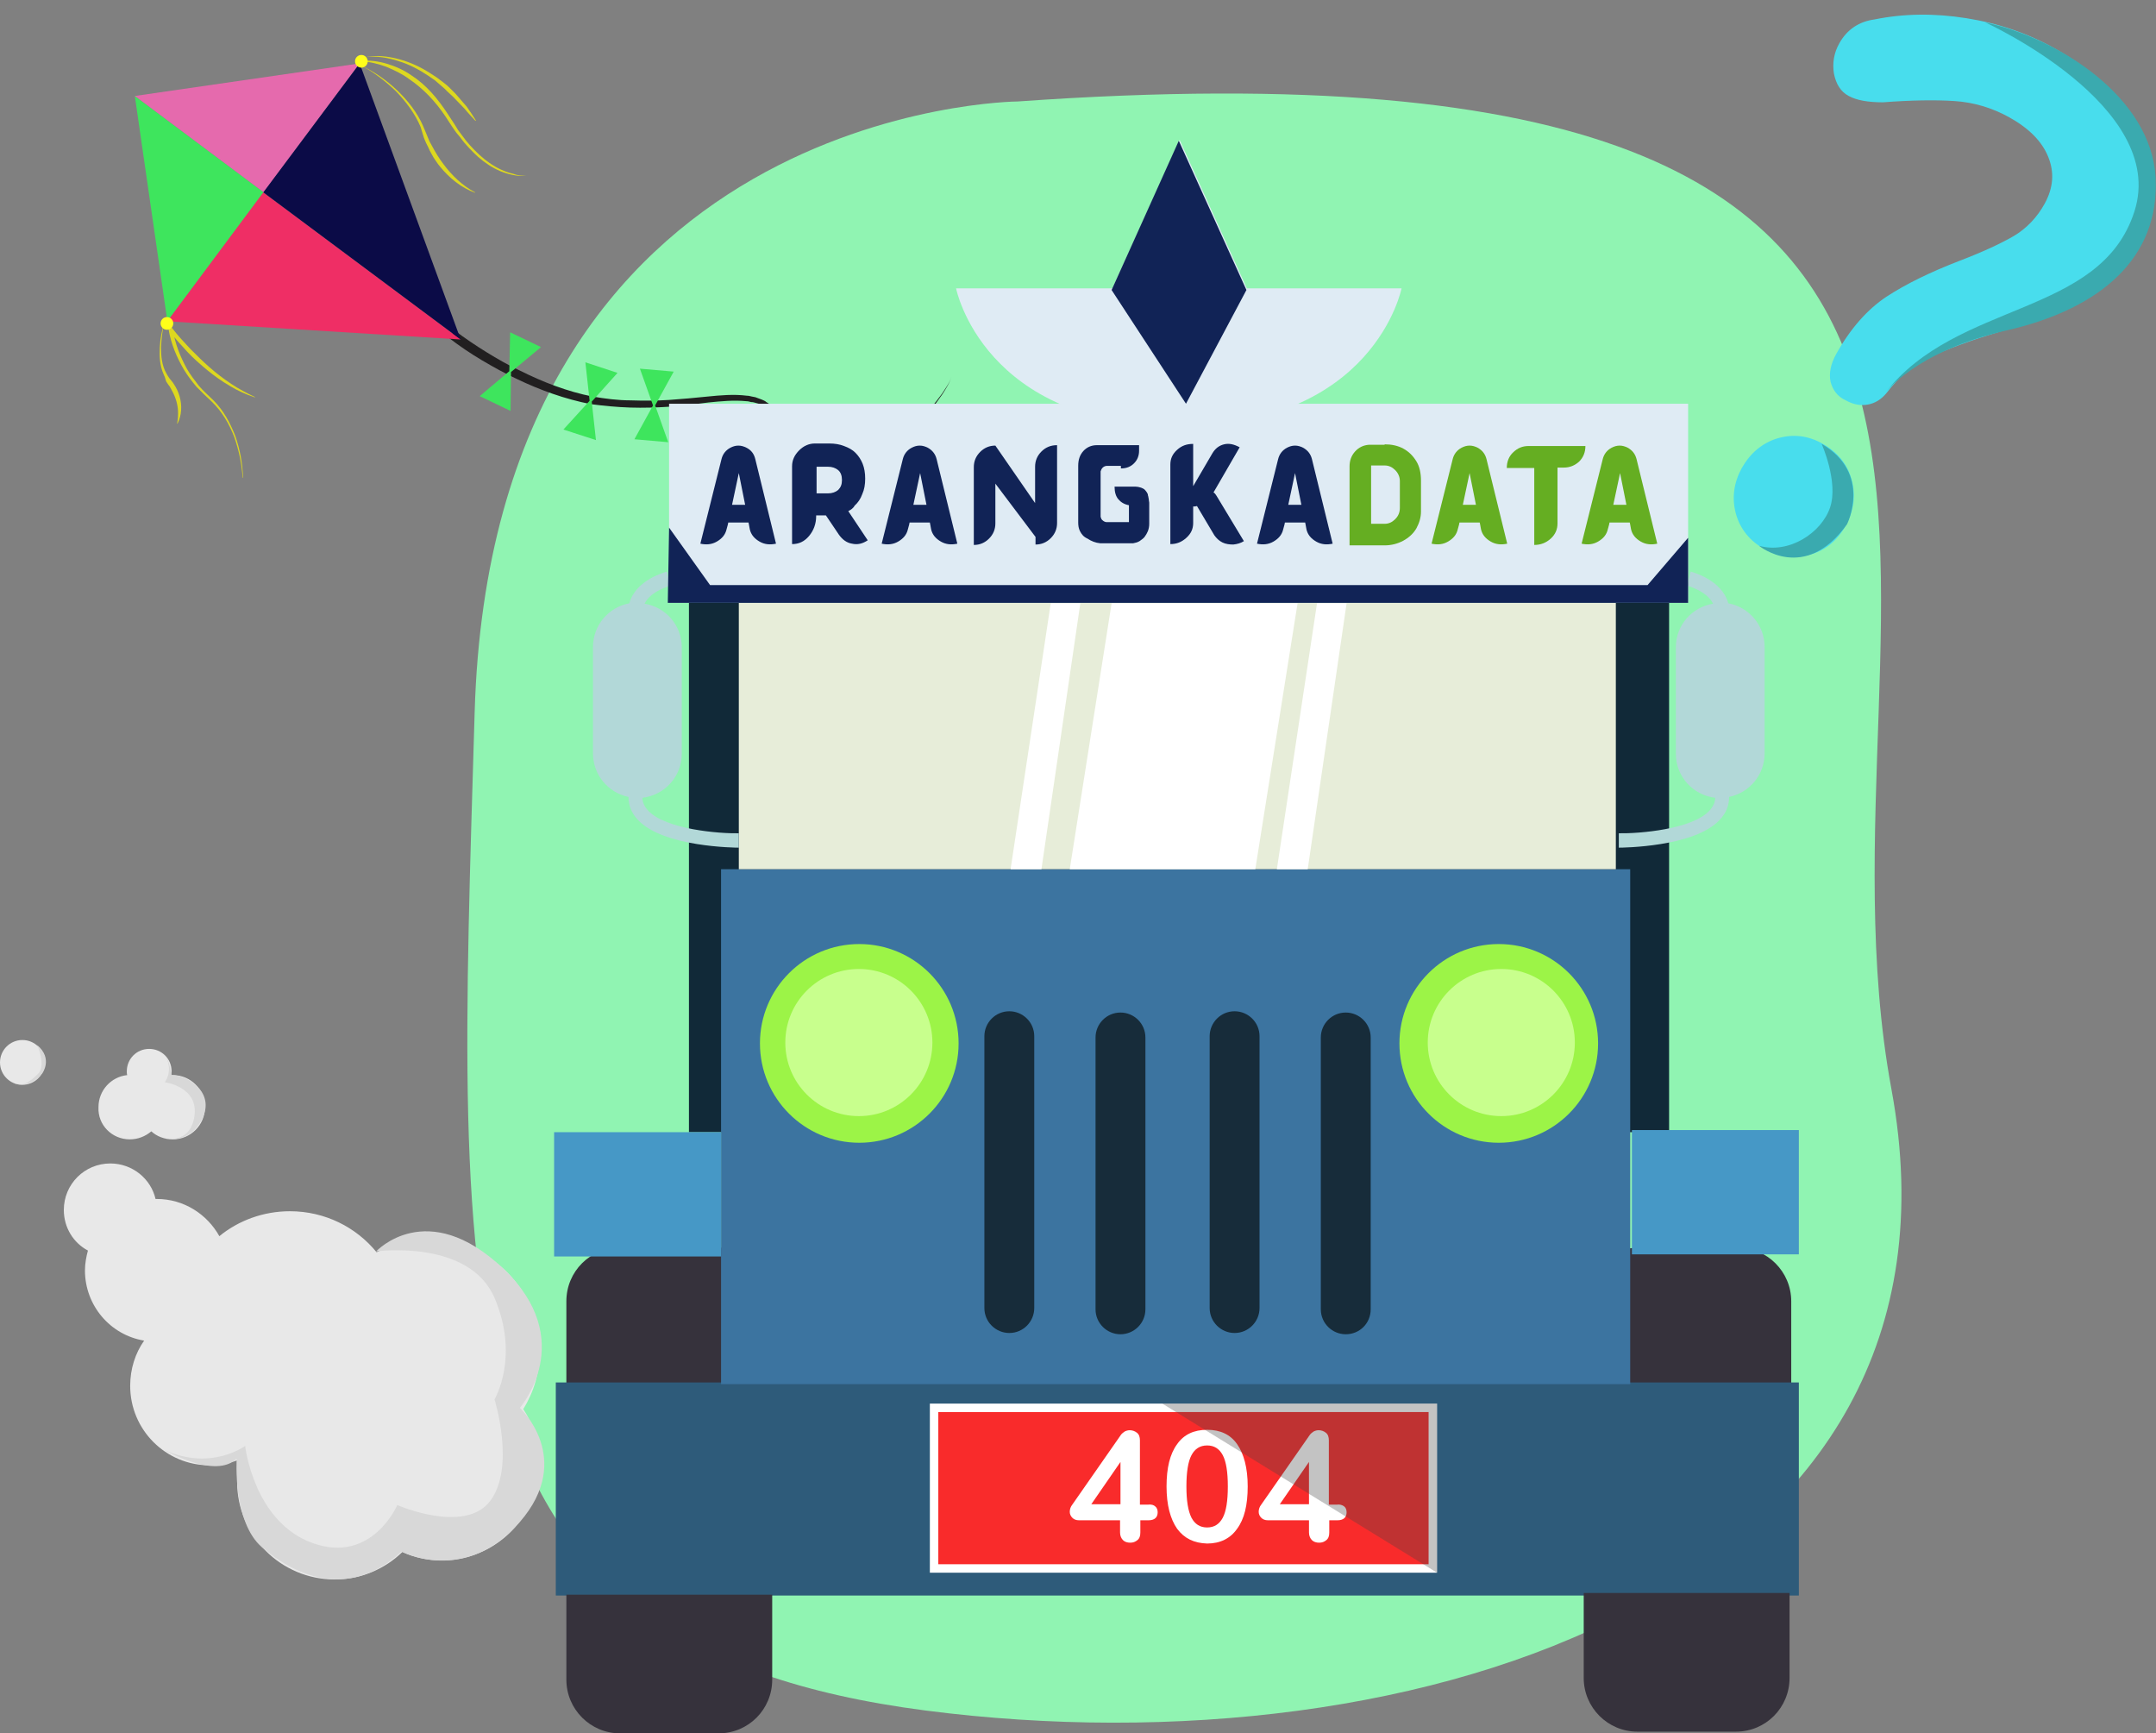 <?xml version="1.0" encoding="utf-8"?>
<!-- Generator: Adobe Illustrator 23.0.1, SVG Export Plug-In . SVG Version: 6.00 Build 0)  -->
<svg version="1.1" xmlns="http://www.w3.org/2000/svg" xmlns:xlink="http://www.w3.org/1999/xlink" x="0px" y="0px"
	 viewBox="0 0 510.1 410" style="enable-background:new 0 0 510.1 410;" xml:space="preserve">
<rect x="0" y="0" width="510.1" height="410" fill="#808080" stroke="none"/>
<style type="text/css">
	.st0{fill:#90F4B2;}
	.st1{fill:#48DDED;}
	.st2{fill:#3AAAAF;}
	.st3{fill:#211F20;}
	.st4{fill:#3EE55D;}
	.st5{fill:#E56AAD;}
	.st6{fill:#EF2E65;}
	.st7{fill:#0B0B47;}
	.st8{fill:#2B2B2B;}
	.st9{fill:#DDD81F;}
	.st10{fill:#FFFF1A;}
	.st11{fill:#112938;}
	.st12{fill:#36323C;}
	.st13{fill:#2E5B7A;}
	.st14{fill:#3C74A0;}
	.st15{fill:#9CF447;}
	.st16{fill:#C8FF8D;}
	.st17{fill:#E7EDD9;}
	.st18{fill:#4698C6;}
	.st19{fill:#DFEBF4;}
	.st20{fill:#172C3A;}
	.st21{fill:#B2D8D8;}
	.st22{fill:#112356;}
	.st23{fill:#65AE22;}
	.st24{fill:#E8E8E8;}
	.st25{fill:#D8D8D8;}
	.st26{fill:#FFFFFF;}
	.st27{fill:#F92B2B;stroke:#FFFFFF;stroke-width:2;stroke-miterlimit:10;}
	.st28{opacity:0.32;fill:#444444;}
</style>
<g id="Layer_2">
	<path class="st0" d="M240.8,24c0,0-124.3,0.8-128.5,144.5s-10.1,221,106.7,236.1c116.8,15.1,250.4-28.6,228.5-147
		S514.7,4.6,240.8,24z"/>
	<g>
		<path class="st1" d="M410.7,121.5c-1-3.7-0.5-7.3,1.4-10.8c2-3.5,4.8-5.9,8.4-7c3.7-1.1,7.3-0.7,10.8,1.3c3.5,2,5.8,4.8,6.8,8.5
			c1,3.7,0.5,7.3-1.4,10.8c-2,3.6-4.8,5.9-8.5,6.9c-3.7,1.1-7.3,0.6-10.7-1.3C414,128,411.7,125.1,410.7,121.5z M433.1,90.3
			c-0.4-2,0-4.1,1.3-6.5c3.4-6.1,7.4-10.6,11.9-13.6c4.6-3,10.3-5.8,17.3-8.5c5.5-2.1,9.8-4.1,12.9-5.9c3-1.8,5.5-4.4,7.3-7.7
			c2-3.7,2.3-7.3,0.8-11c-1.5-3.7-4.6-6.8-9.3-9.4c-4-2.2-8.3-3.5-12.9-3.8c-4.6-0.3-10.3-0.2-16.9,0.3c-3.6,0-6.3-0.5-8.1-1.5
			c-1.9-1-3-2.8-3.5-5.3c-0.4-2.5,0-4.9,1.3-7.2c1.8-3.2,4.6-5.1,8.3-5.6c6.9-1.4,14.1-1.5,21.7-0.3c7.6,1.2,14.6,3.6,21,7.2
			c6.8,3.8,12.1,8.3,16.1,13.5c4,5.3,6.3,10.7,7,16.5c0.7,5.7-0.5,11.3-3.4,16.6c-3.2,5.8-7.4,10-12.5,12.7
			c-5.1,2.7-11.9,5.3-20.1,7.6c-7.1,2.1-12.7,4.2-16.7,6.1c-4,1.9-7.4,4.7-10.2,8.4c-1.3,1.6-2.8,2.5-4.5,2.8c-1.7,0.3-3.4,0-5.2-1
			C434.7,93.8,433.6,92.2,433.1,90.3z"/>
	</g>
	<path class="st2" d="M431,105c0,0,4,9,2,15s-9.7,11.1-16.8,9.1c0,0,10.8,8.9,20.8-5.1C437,124,443,112,431,105z"/>
	<path class="st2" d="M469.7,5.3c0,0,43.3,19.7,35.3,44.7s-42,21-59,43c0,0,7-9.9,29-14.9C497,73,511,61,510,42S487,9,469.7,5.3z"/>
	<g>
		<g>
			<path class="st3" d="M107.6,78.2c2.4,1.8,4.9,3.5,7.5,5.1c2.6,1.6,5.2,3.1,8,4.4c5.4,2.7,11.1,4.9,17.1,6.1c3,0.5,6,0.9,9,0.9
				c3,0.1,6.1,0.1,9.1-0.1c3-0.2,6.1-0.5,9.1-0.8c3-0.3,6.2-0.6,9.3-0.2c0.4,0,0.8,0.1,1.2,0.2c0.4,0.1,0.8,0.1,1.2,0.3l1.1,0.4
				c0.4,0.2,0.8,0.3,1.1,0.6c1.5,0.8,2.4,2.3,3,3.8c1.1,3,1.2,6.1,1.9,9.1c0.3,1.5,0.8,2.9,1.5,4.2c0.7,1.3,1.8,2.4,3.1,3
				c1.3,0.7,2.8,0.9,4.3,0.7c1.5-0.2,2.9-0.7,4.3-1.4c2.7-1.3,5.3-3.1,7.7-4.9c2.4-1.9,4.7-3.9,6.8-6.1c2.2-2.2,4.2-4.4,6.2-6.8
				c1-1.2,1.9-2.4,2.8-3.6c0.8-1.3,1.8-2.5,2.2-4c-0.4,1.5-1.3,2.8-2.1,4.1c-0.9,1.3-1.8,2.5-2.7,3.7c-1.9,2.4-4,4.7-6.1,6.9
				c-2.1,2.2-4.4,4.3-6.8,6.2c-2.4,1.9-4.9,3.7-7.7,5.1c-1.4,0.7-2.9,1.3-4.4,1.5c-0.4,0-0.8,0.1-1.2,0.1c-0.4,0-0.8,0-1.2-0.1
				c-0.8-0.1-1.6-0.4-2.3-0.7c-1.4-0.7-2.7-1.8-3.5-3.2c-0.8-1.4-1.3-2.9-1.6-4.4c-0.7-3-0.9-6.1-2-8.9c-0.5-1.4-1.4-2.6-2.6-3.3
				c-0.3-0.2-0.6-0.3-1-0.5l-1.1-0.3c-0.3-0.1-0.7-0.2-1.1-0.2c-0.4-0.1-0.7-0.2-1.1-0.2c-3-0.3-6,0-9,0.3c-3,0.4-6.1,0.7-9.2,1
				c-3.1,0.2-6.2,0.3-9.3,0.2c-3.1-0.1-6.2-0.4-9.3-0.8c-6.1-1.2-12-3.3-17.6-6c-2.8-1.3-5.5-2.8-8.2-4.4c-2.7-1.6-5.2-3.3-7.7-5.2
				L107.6,78.2z"/>
			<g>
				<polygon class="st4" points="31.9,22.7 39.6,76 62.4,45.5 				"/>
				<polygon class="st5" points="31.9,22.7 85.1,15 62.4,45.5 				"/>
				<polygon class="st6" points="109,80.3 39.6,76 62.3,45.5 				"/>
				<polygon class="st7" points="109,80.3 85.1,15 62.3,45.5 				"/>
			</g>
		</g>
		<polygon class="st4" points="128,82.1 120.7,78.6 120.5,87.8 113.5,93.7 120.8,97.2 120.9,88 		"/>
		<polygon class="st4" points="146.1,88.2 138.5,85.7 139.5,94.8 133.3,101.6 141,104.1 140,95 		"/>
		<polygon class="st4" points="159.4,87.9 151.4,87.2 154.5,95.9 150.1,103.9 158.1,104.6 155,95.9 		"/>
		<path class="st8" d="M135,43"/>
		<path class="st9" d="M39,76c-0.6,2-0.8,4.1-0.9,6.2c0,2.1,0.2,4.2,1.2,6l0.4,0.7l0.4,0.6c0.3,0.4,0.7,0.8,1,1.3
			c0.6,0.9,1.1,1.9,1.4,3c0.6,2.1,0.5,4.4-0.5,6.4l-0.1,0c0.4-2.1,0.3-4.1-0.4-6c-0.3-0.9-0.8-1.8-1.3-2.7c-0.3-0.4-0.6-0.8-0.9-1.3
			L39,89.2l-0.3-0.7c-0.9-2-1-4.2-0.9-6.3C37.9,80.1,38.3,78,39,76L39,76z"/>
		<path class="st9" d="M57.4,113c-0.2-3.3-0.9-6.6-2-9.7c-1.2-3.1-2.9-6-5.3-8.3c-0.6-0.6-1.2-1.1-1.8-1.7c-0.6-0.6-1.2-1.2-1.8-1.8
			c-1.1-1.3-2.1-2.6-3-4.1c-1.7-2.9-3-6-3.6-9.4l-0.3-1.8l1.2,1.5c1.3,1.7,2.8,3.3,4.2,4.8c1.5,1.5,3,3,4.6,4.4
			c1.6,1.4,3.3,2.7,5.1,3.9c1.8,1.2,3.7,2.2,5.6,3.1l0,0.1c-2.1-0.7-4.1-1.6-5.9-2.7c-1.9-1.1-3.7-2.4-5.3-3.7
			c-1.7-1.4-3.3-2.8-4.8-4.4c-1.5-1.6-2.9-3.2-4.3-4.9l0.9-0.3c0.5,3.2,1.7,6.3,3.3,9.2c0.8,1.4,1.8,2.7,2.8,4
			c1.1,1.3,2.3,2.3,3.5,3.5c2.4,2.4,4,5.4,5.2,8.5c1.1,3.2,1.7,6.5,1.8,9.8H57.4z"/>
		<path class="st9" d="M124.5,41.5c-1,0.2-2.1,0.1-3.1-0.1c-1-0.2-2-0.5-3-0.9c-1.9-0.8-3.7-2-5.3-3.4c-1.5-1.4-3-2.9-4.2-4.6
			l-1-1.2l-0.9-1.3l-1.7-2.6c-2.3-3.4-5.1-6.4-8.5-8.7c-1.6-1.2-3.5-2.1-5.4-2.9c-1.9-0.7-3.9-1.2-6-1.3l0-0.1
			c2.1-0.2,4.2,0.1,6.2,0.7c2,0.6,4,1.5,5.7,2.7c3.6,2.3,6.3,5.6,8.6,9.1l1.7,2.6l0.8,1.3l0.9,1.2c1.2,1.7,2.6,3.2,4.1,4.6
			c1.5,1.4,3.2,2.6,5.1,3.5c0.9,0.4,1.9,0.8,2.9,1C122.4,41.5,123.5,41.6,124.5,41.5L124.5,41.5z"/>
		<path class="st9" d="M86.5,13.5c2.6-0.5,5.3-0.2,7.9,0.5c2.6,0.7,5,1.8,7.2,3.2l1.7,1.1l1.6,1.2c1.1,0.8,2,1.8,2.9,2.7
			c0.9,1,1.7,2,2.6,3c0.8,1.1,1.5,2.2,2.2,3.3l-0.1,0.1c-0.9-1-1.8-1.9-2.6-2.9c-0.9-0.9-1.8-1.9-2.7-2.8l-1.4-1.3l-0.7-0.7
			l-0.7-0.6l-1.5-1.3l-1.6-1.1c-2.1-1.4-4.5-2.7-6.9-3.4C91.7,13.6,89.1,13.2,86.5,13.5L86.5,13.5z"/>
		<path class="st9" d="M85.5,15.5c3.1,1.5,6,3.5,8.5,5.9c2.5,2.4,4.7,5.2,6.1,8.4l1,2.4l0.5,1.2l0.6,1.1c0.8,1.5,1.7,3,2.7,4.3
			c2,2.7,4.5,5.1,7.5,6.7l0,0.1c-3.3-1.2-6.1-3.5-8.3-6.2c-0.6-0.7-1-1.4-1.5-2.1c-0.4-0.8-0.9-1.5-1.2-2.3l-0.6-1.2l-0.5-1.2
			L99.5,30c-1.3-3.1-3.4-5.9-5.8-8.4C91.3,19.3,88.5,17.1,85.5,15.5L85.5,15.5z"/>
		<circle class="st10" cx="39.5" cy="76.5" r="1.5"/>
		<circle class="st10" cx="85.5" cy="14.5" r="1.5"/>
	</g>
</g>
<g id="Layer_1">
	<rect x="163" y="142.6" class="st11" width="231.9" height="125.2"/>
	<path class="st12" d="M387.8,295.1h23.3c7,0,12.7,5.7,12.7,12.7v20.1h-48.7v-20.1C375.1,300.7,380.8,295.1,387.8,295.1z"/>
	<path class="st12" d="M146.7,295.1H170c7,0,12.7,5.7,12.7,12.7v20.1H134v-20.1C134,300.7,139.7,295.1,146.7,295.1z"/>
	<rect x="131.5" y="327" class="st13" width="294.1" height="50.4"/>
	<rect x="170.6" y="205.6" class="st14" width="215.1" height="121.8"/>
	<circle class="st15" cx="203.3" cy="246.8" r="23.5"/>
	<circle class="st16" cx="203.2" cy="246.6" r="17.4"/>
	<circle class="st15" cx="354.6" cy="246.8" r="23.5"/>
	<circle class="st16" cx="355.2" cy="246.6" r="17.4"/>
	<path class="st12" d="M410.7,409.6h-23.3c-7,0-12.7-5.7-12.7-12.7v-20.1h48.7v20.1C423.4,403.9,417.8,409.6,410.7,409.6z"/>
	<path class="st12" d="M170,410h-23.3c-7,0-12.7-5.7-12.7-12.7v-20.1h48.7v20.1C182.7,404.3,177.1,410,170,410z"/>
	<rect x="174.8" y="142.6" class="st17" width="207.5" height="63"/>
	<rect x="131.1" y="267.8" class="st18" width="39.5" height="29.4"/>
	<rect x="386.1" y="267.3" class="st18" width="39.5" height="29.4"/>
	<rect x="158.3" y="95.5" class="st19" width="241.1" height="47"/>
	<path class="st19" d="M295,68.2l-15.9-35.1l-15.9,35.1h-37c0,0,6.4,32.6,52.7,32.6s52.7-32.6,52.7-32.6H295z"/>
	<path class="st20" d="M238.8,315.3L238.8,315.3c-3.2,0-5.9-2.6-5.9-5.9v-64.3c0-3.2,2.6-5.9,5.9-5.9h0c3.2,0,5.9,2.6,5.9,5.9v64.3
		C244.7,312.6,242.1,315.3,238.8,315.3z"/>
	<path class="st20" d="M265.1,315.6L265.1,315.6c-3.2,0-5.9-2.6-5.9-5.9v-64.3c0-3.2,2.6-5.9,5.9-5.9l0,0c3.2,0,5.9,2.6,5.9,5.9
		v64.3C271,313,268.3,315.6,265.1,315.6z"/>
	<path class="st20" d="M292.1,315.3L292.1,315.3c-3.2,0-5.9-2.6-5.9-5.9v-64.3c0-3.2,2.6-5.9,5.9-5.9l0,0c3.2,0,5.9,2.6,5.9,5.9
		v64.3C298,312.6,295.4,315.3,292.1,315.3z"/>
	<path class="st20" d="M318.4,315.6L318.4,315.6c-3.2,0-5.9-2.6-5.9-5.9v-64.3c0-3.2,2.6-5.9,5.9-5.9l0,0c3.2,0,5.9,2.6,5.9,5.9
		v64.3C324.3,313,321.7,315.6,318.4,315.6z"/>
	<path class="st21" d="M153.3,191.7c-0.8-0.9-1.3-1.9-1.3-3c5.2-0.6,9.3-5,9.3-10.4v-25.2c0-5.2-3.8-9.5-8.8-10.3
		c1.5-3.1,6.1-4.2,6.1-4.3l-0.8-3.3c-0.3,0.1-7.4,1.9-8.9,7.5c-4.9,0.9-8.6,5.2-8.6,10.3v25.2c0,5.1,3.6,9.3,8.4,10.3
		c0,2,0.7,3.8,2.2,5.4c6,6.5,23.2,6.6,23.9,6.6v-3.4C170.2,197.2,157.5,196.2,153.3,191.7z"/>
	<path class="st21" d="M404.5,191.7c0.8-0.9,1.3-1.9,1.3-3c-5.2-0.6-9.3-5-9.3-10.4v-25.2c0-5.2,3.8-9.5,8.8-10.3
		c-1.5-3.1-6.1-4.2-6.1-4.3l0.8-3.3c0.3,0.1,7.4,1.9,8.9,7.5c4.9,0.9,8.6,5.2,8.6,10.3v25.2c0,5.1-3.6,9.3-8.4,10.3
		c0,2-0.7,3.8-2.2,5.4c-6,6.5-23.2,6.6-23.9,6.6v-3.4C387.7,197.2,400.4,196.2,404.5,191.7z"/>
	<g>
		<path class="st22" d="M178.7,108.6l4.9,20c-1.4,0.3-2.7,0.2-3.9-0.5c-1.2-0.7-2-1.6-2.3-2.9l-0.2-1.1l-0.1-0.5h-4.8l-0.1,0.5
			l-0.3,1.1c-0.3,1.3-1.1,2.2-2.3,2.9c-1.2,0.7-2.5,0.8-3.9,0.5l5-20c0.3-1.2,1-2.1,2.1-2.7c0.6-0.3,1.2-0.5,1.9-0.5
			c0.7,0,1.3,0.2,1.9,0.5C177.8,106.5,178.4,107.4,178.7,108.6z M173.2,119.4h3.1l-1.5-7.5L173.2,119.4z"/>
		<path class="st22" d="M200.7,120.9l4.6,6.9c-1.2,0.8-2.4,1.1-3.7,0.8c-1.3-0.2-2.3-1-3.1-2.1l-3.1-4.6h-2.3v0.2
			c0,1.8-0.6,3.4-1.7,4.7c-1.1,1.3-2.4,1.9-4,1.9v-18.4c0-1.5,0.6-2.7,1.7-3.8c1.1-1.1,2.4-1.6,3.7-1.6h3.4c1.3,0,2.5,0.2,3.5,0.6
			c1.1,0.4,2,0.9,2.7,1.6c0.7,0.7,1.3,1.6,1.7,2.6c0.4,1,0.6,2.2,0.6,3.5v0c0,1.4-0.2,2.6-0.7,3.7c-0.4,1.1-1,2-1.8,2.7
			C201.9,120.2,201.3,120.6,200.7,120.9z M193.2,110.4v6.3h2.7c1,0,1.8-0.3,2.4-0.8c0.6-0.6,0.9-1.3,0.9-2.3v-0.1
			c0-1-0.3-1.8-0.9-2.3c-0.6-0.5-1.4-0.8-2.4-0.8H193.2z"/>
		<path class="st22" d="M221.6,108.6l4.9,20c-1.4,0.3-2.7,0.2-3.9-0.5c-1.2-0.7-2-1.6-2.3-2.9l-0.2-1.1l-0.1-0.5h-4.8l-0.1,0.5
			l-0.3,1.1c-0.3,1.3-1.1,2.2-2.3,2.9c-1.2,0.7-2.5,0.8-3.9,0.5l5-20c0.3-1.2,1-2.1,2.1-2.7c0.6-0.3,1.2-0.5,1.9-0.5
			c0.7,0,1.3,0.2,1.9,0.5C220.6,106.5,221.3,107.4,221.6,108.6z M216.1,119.4h3.1l-1.5-7.5L216.1,119.4z"/>
		<path class="st22" d="M244.9,110.4c0-1.4,0.5-2.6,1.5-3.6s2.2-1.5,3.7-1.5v18.4c0,1.4-0.5,2.6-1.5,3.6c-1,1-2.2,1.5-3.6,1.5V127
			l-9.5-12.6v9.4c0,1.4-0.5,2.6-1.5,3.6c-1,1-2.2,1.5-3.6,1.5v-18.4c0-1.4,0.5-2.6,1.5-3.6c1-1,2.2-1.5,3.6-1.5l9.4,13.6V110.4z"/>
		<path class="st22" d="M255.5,125.6c-0.3-0.6-0.4-1.3-0.4-2v-13.3c0,0,0,0,0-0.1h0c0-1.5,0.4-2.6,1.2-3.5c0.8-0.9,1.9-1.4,3.2-1.4
			h10v1.3c0,1.2-0.4,2.2-1.2,3c-0.8,0.8-1.8,1.2-3.1,1.2v-0.6h-3.4c-0.3,0-0.7,0.2-0.9,0.4c-0.3,0.3-0.4,0.6-0.5,0.9
			c0,0.1,0,0.2,0,0.2v1.6c0,0.1,0,0.1,0,0.2v8.7c0.1,0.4,0.2,0.7,0.5,0.9c0.2,0.2,0.6,0.4,0.9,0.4h5.3v-3.5c0-0.1,0-0.3,0-0.5
			c-1.1-0.2-1.9-0.7-2.5-1.4c-0.6-0.7-0.9-1.7-0.9-3h4.9c0.4,0,0.9,0.1,1.2,0.2c0.4,0.1,0.7,0.3,0.9,0.4c0.2,0.2,0.4,0.4,0.6,0.7
			c0.2,0.3,0.3,0.5,0.3,0.8c0.1,0.2,0.1,0.5,0.2,0.9c0,0.4,0.1,0.6,0.1,0.8c0,0.2,0,0.5,0,0.8c0,0.3,0,0.5,0,0.6l0,3.6
			c0,0.6-0.1,1.1-0.3,1.7c-0.2,0.5-0.5,1-0.8,1.4c-0.3,0.4-0.8,0.7-1.2,1c-0.5,0.3-1,0.4-1.5,0.5l-7.8,0c-1.1-0.1-2.1-0.5-3-1.1
			C256.4,127,255.9,126.4,255.5,125.6z"/>
		<path class="st22" d="M287.9,117.4l6.4,10.6c-0.8,0.5-1.6,0.7-2.5,0.8c-0.9,0-1.8-0.1-2.6-0.5c-0.8-0.4-1.4-1-1.9-1.7l-4.1-6.9
			c-0.3,0.1-0.6,0.1-0.9,0.1v3.9c0,1.4-0.5,2.5-1.6,3.5c-1.1,1-2.3,1.5-3.8,1.5v-18.8c0-1.4,0.5-2.5,1.6-3.5c1.1-1,2.3-1.4,3.8-1.4
			v10l4.5-7.7c0.7-1.2,1.6-1.9,2.8-2.2c1.2-0.3,2.4,0,3.7,0.7l-6.2,10.7C287.3,116.5,287.6,116.9,287.9,117.4z"/>
		<path class="st22" d="M310.4,108.6l4.9,20c-1.4,0.3-2.7,0.2-3.9-0.5c-1.2-0.7-2-1.6-2.3-2.9l-0.2-1.1l-0.1-0.5H304l-0.1,0.5
			l-0.3,1.1c-0.3,1.3-1.1,2.2-2.3,2.9c-1.2,0.7-2.5,0.8-3.9,0.5l5-20c0.3-1.2,1-2.1,2.1-2.7c0.6-0.3,1.2-0.5,1.9-0.5
			c0.7,0,1.3,0.2,1.9,0.5C309.4,106.5,310.1,107.4,310.4,108.6z M304.8,119.4h3.1l-1.5-7.5L304.8,119.4z"/>
		<path class="st23" d="M327.6,105.1c1.6,0,3.1,0.3,4.4,1c1.3,0.7,2.3,1.7,3.1,3c0.8,1.3,1.1,2.9,1.1,4.6v7.3c0,1.4-0.4,2.7-1.1,4
			c-0.7,1.2-1.8,2.2-3.1,2.9c-1.3,0.7-2.8,1.1-4.4,1.1h-8.3h0h0v-18.7c0-1.3,0.4-2.5,1.3-3.5c0.9-1,2-1.5,3.3-1.6v0h0.6h0H327.6z
			 M331.2,120.1v-6.3c0-1-0.4-1.9-1.1-2.6c-0.7-0.7-1.5-1.1-2.5-1.1h-3.2v13.6c0,0,0,0,0,0.1c0,0,0,0,0,0.1h3.2c1,0,1.8-0.4,2.5-1.1
			C330.9,122,331.2,121.1,331.2,120.1z"/>
		<path class="st23" d="M351.7,108.6l4.9,20c-1.4,0.3-2.7,0.2-3.9-0.5c-1.2-0.7-2-1.6-2.3-2.9l-0.2-1.1l-0.1-0.5h-4.8l-0.1,0.5
			l-0.3,1.1c-0.3,1.3-1.1,2.2-2.3,2.9c-1.2,0.7-2.5,0.8-3.9,0.5l5-20c0.3-1.2,1-2.1,2.1-2.7c0.6-0.3,1.2-0.5,1.9-0.5
			s1.3,0.2,1.9,0.5C350.7,106.5,351.4,107.4,351.7,108.6z M346.1,119.4h3.1l-1.5-7.5L346.1,119.4z"/>
		<path class="st23" d="M361.7,105.5h13.4c0,1.5-0.5,2.7-1.5,3.7c-1,0.9-2.2,1.4-3.6,1.4h-1.5v13.2c0,1.4-0.5,2.6-1.6,3.6
			c-1.1,1-2.4,1.5-3.9,1.5v-18.2h-6.5c0-1.5,0.5-2.7,1.4-3.6C359.1,105.9,360.3,105.5,361.7,105.5z"/>
		<path class="st23" d="M387.2,108.6l4.9,20c-1.4,0.3-2.7,0.2-3.9-0.5c-1.2-0.7-2-1.6-2.3-2.9l-0.2-1.1l-0.1-0.5h-4.8l-0.1,0.5
			l-0.3,1.1c-0.3,1.3-1.1,2.2-2.3,2.9c-1.2,0.7-2.5,0.8-3.9,0.5l5-20c0.3-1.2,1-2.1,2.1-2.7c0.6-0.3,1.2-0.5,1.9-0.5
			c0.7,0,1.3,0.2,1.9,0.5C386.2,106.5,386.9,107.4,387.2,108.6z M381.7,119.4h3.1l-1.5-7.5L381.7,119.4z"/>
	</g>
	<polygon class="st22" points="158.3,124.8 168,138.4 389.8,138.4 399.4,127.2 399.4,142.6 158,142.6 	"/>
	<polygon class="st22" points="263,68.6 278.9,33.3 294.9,68.6 280.6,95.5 	"/>
	<g>
		<path class="st24" d="M127.7,319.6c0-14.6-11.8-26.4-26.4-26.4c-4.4,0-8.5,1.1-12.2,3c-4.8-5.9-12.2-9.7-20.5-9.7
			c-6.3,0-12.2,2.2-16.7,5.9c-2.9-5.2-8.4-8.8-14.8-8.8c-0.1,0-0.2,0-0.3,0c-1.1-4.8-5.5-8.4-10.7-8.4c-6.1,0-11,4.9-11,11
			c0,4.2,2.3,7.8,5.7,9.6c-0.4,1.5-0.7,3.1-0.7,4.7c0,8.3,6,15.3,14,16.6c-2.1,3-3.3,6.7-3.3,10.7c0,10.4,8.4,18.8,18.8,18.8
			c2.5,0,4.9-0.5,7.1-1.4c-0.4,1.7-0.6,3.5-0.6,5.3c0,12.7,10.3,23.1,23.1,23.1c6.2,0,11.9-2.5,16-6.5c2.8,1.3,6,2,9.3,2
			c12.7,0,23.1-10.3,23.1-23.1c0-4.7-1.4-9.1-3.8-12.7C126.3,329.3,127.7,324.6,127.7,319.6z"/>
		<path class="st24" d="M30.7,269.5c1.9,0,3.7-0.7,5.1-1.9c1.3,1.2,3.1,1.9,5.1,1.9c4.2,0,7.6-3.4,7.6-7.6c0-4.2-3.4-7.6-7.6-7.6
			c-0.1,0-0.2,0-0.4,0c0-0.3,0.1-0.6,0.1-0.9c0-3-2.4-5.3-5.3-5.3c-3,0-5.3,2.4-5.3,5.3c0,0.3,0,0.6,0.1,0.9
			c-3.8,0.4-6.8,3.6-6.8,7.6C23.1,266.1,26.5,269.5,30.7,269.5z"/>
		<circle class="st24" cx="5.3" cy="251.3" r="5.3"/>
	</g>
	<path class="st25" d="M89,296c0,0,22-3,28,11s0,24,0,24s5,16-1,24s-22,1-22,1s-6,14-20,9s-16-23-16-23s-8,6-19,1c0,0,12,7,17,2
		c0,0-1,15,6,21s20,13,33,1c0,0,15,8,28-7s0-27,0-27s14-16-4-33S89,296,89,296z"/>
	<polygon class="st26" points="248.6,142.7 239.1,205.6 246.4,205.6 255.6,142.7 	"/>
	<polygon class="st26" points="263,142.7 253.1,205.6 297,205.6 307,142.7 	"/>
	<polygon class="st26" points="311.6,142.7 302.1,205.6 309.4,205.6 318.6,142.7 	"/>
	<rect x="221" y="333" class="st27" width="118" height="38"/>
	<g>
		<path class="st26" d="M273.3,356.3c0.4,0.3,0.6,0.8,0.6,1.4c0,1.2-0.7,1.9-2.2,1.9h-1.9v2.9c0,0.8-0.2,1.4-0.7,1.8s-1,0.6-1.7,0.6
			c-0.7,0-1.3-0.2-1.7-0.6s-0.7-1-0.7-1.8v-2.9h-9.7c-0.7,0-1.2-0.2-1.6-0.6c-0.4-0.4-0.6-0.9-0.6-1.4c0-0.6,0.2-1.2,0.6-1.7
			l11.5-16.5c0.2-0.3,0.6-0.6,0.9-0.8c0.4-0.2,0.8-0.3,1.2-0.3c0.6,0,1.2,0.2,1.7,0.6c0.5,0.4,0.7,1,0.7,1.8v15.2h1.9
			C272.4,355.8,273,356,273.3,356.3z M258.2,355.8h6.9v-10L258.2,355.8z"/>
		<path class="st26" d="M278.5,361.6c-1.6-2.3-2.5-5.6-2.5-10c0-4.4,0.8-7.7,2.5-10c1.6-2.3,4-3.4,7.1-3.4c3.1,0,5.5,1.1,7.1,3.4
			c1.6,2.3,2.5,5.6,2.5,10c0,4.4-0.8,7.7-2.5,10c-1.6,2.3-4,3.5-7.1,3.5C282.5,365,280.2,363.9,278.5,361.6z M289.3,359
			c0.8-1.5,1.2-4,1.2-7.4c0-3.4-0.4-5.9-1.2-7.4c-0.8-1.5-2-2.3-3.7-2.3c-1.7,0-2.9,0.8-3.7,2.3s-1.2,4-1.2,7.4
			c0,3.4,0.4,5.8,1.2,7.4c0.8,1.5,2,2.3,3.7,2.3C287.3,361.3,288.5,360.5,289.3,359z"/>
		<path class="st26" d="M318,356.3c0.4,0.3,0.6,0.8,0.6,1.4c0,1.2-0.7,1.9-2.2,1.9h-1.9v2.9c0,0.8-0.2,1.4-0.7,1.8s-1,0.6-1.7,0.6
			c-0.7,0-1.3-0.2-1.7-0.6s-0.7-1-0.7-1.8v-2.9H300c-0.7,0-1.2-0.2-1.6-0.6c-0.4-0.4-0.6-0.9-0.6-1.4c0-0.6,0.2-1.2,0.6-1.7
			l11.5-16.5c0.2-0.3,0.6-0.6,0.9-0.8c0.4-0.2,0.8-0.3,1.2-0.3c0.6,0,1.2,0.2,1.7,0.6c0.5,0.4,0.7,1,0.7,1.8v15.2h1.9
			C317,355.8,317.6,356,318,356.3z M302.8,355.8h6.9v-10L302.8,355.8z"/>
	</g>
	<polygon class="st28" points="275,332 340,372 340,332 	"/>
	<path class="st25" d="M39.3,250.1c0,0,1.7,2.9-0.3,5.9c0,0,8,1,7,8s-7.5,5.2-7.5,5.2s6.3,1.9,9.4-4.7c3.1-6.5-4.1-10.3-7.3-10.2
		C40.6,254.4,40,250.7,39.3,250.1z"/>
	<path class="st25" d="M8.8,247.2c0,0,2.2,4.8,0.2,6.8s-3.8,3.2-5.9,2.1c0,0,3.9,1.7,6.9-2.2C10,253.9,12.6,250.4,8.8,247.2z"/>
</g>
</svg>
